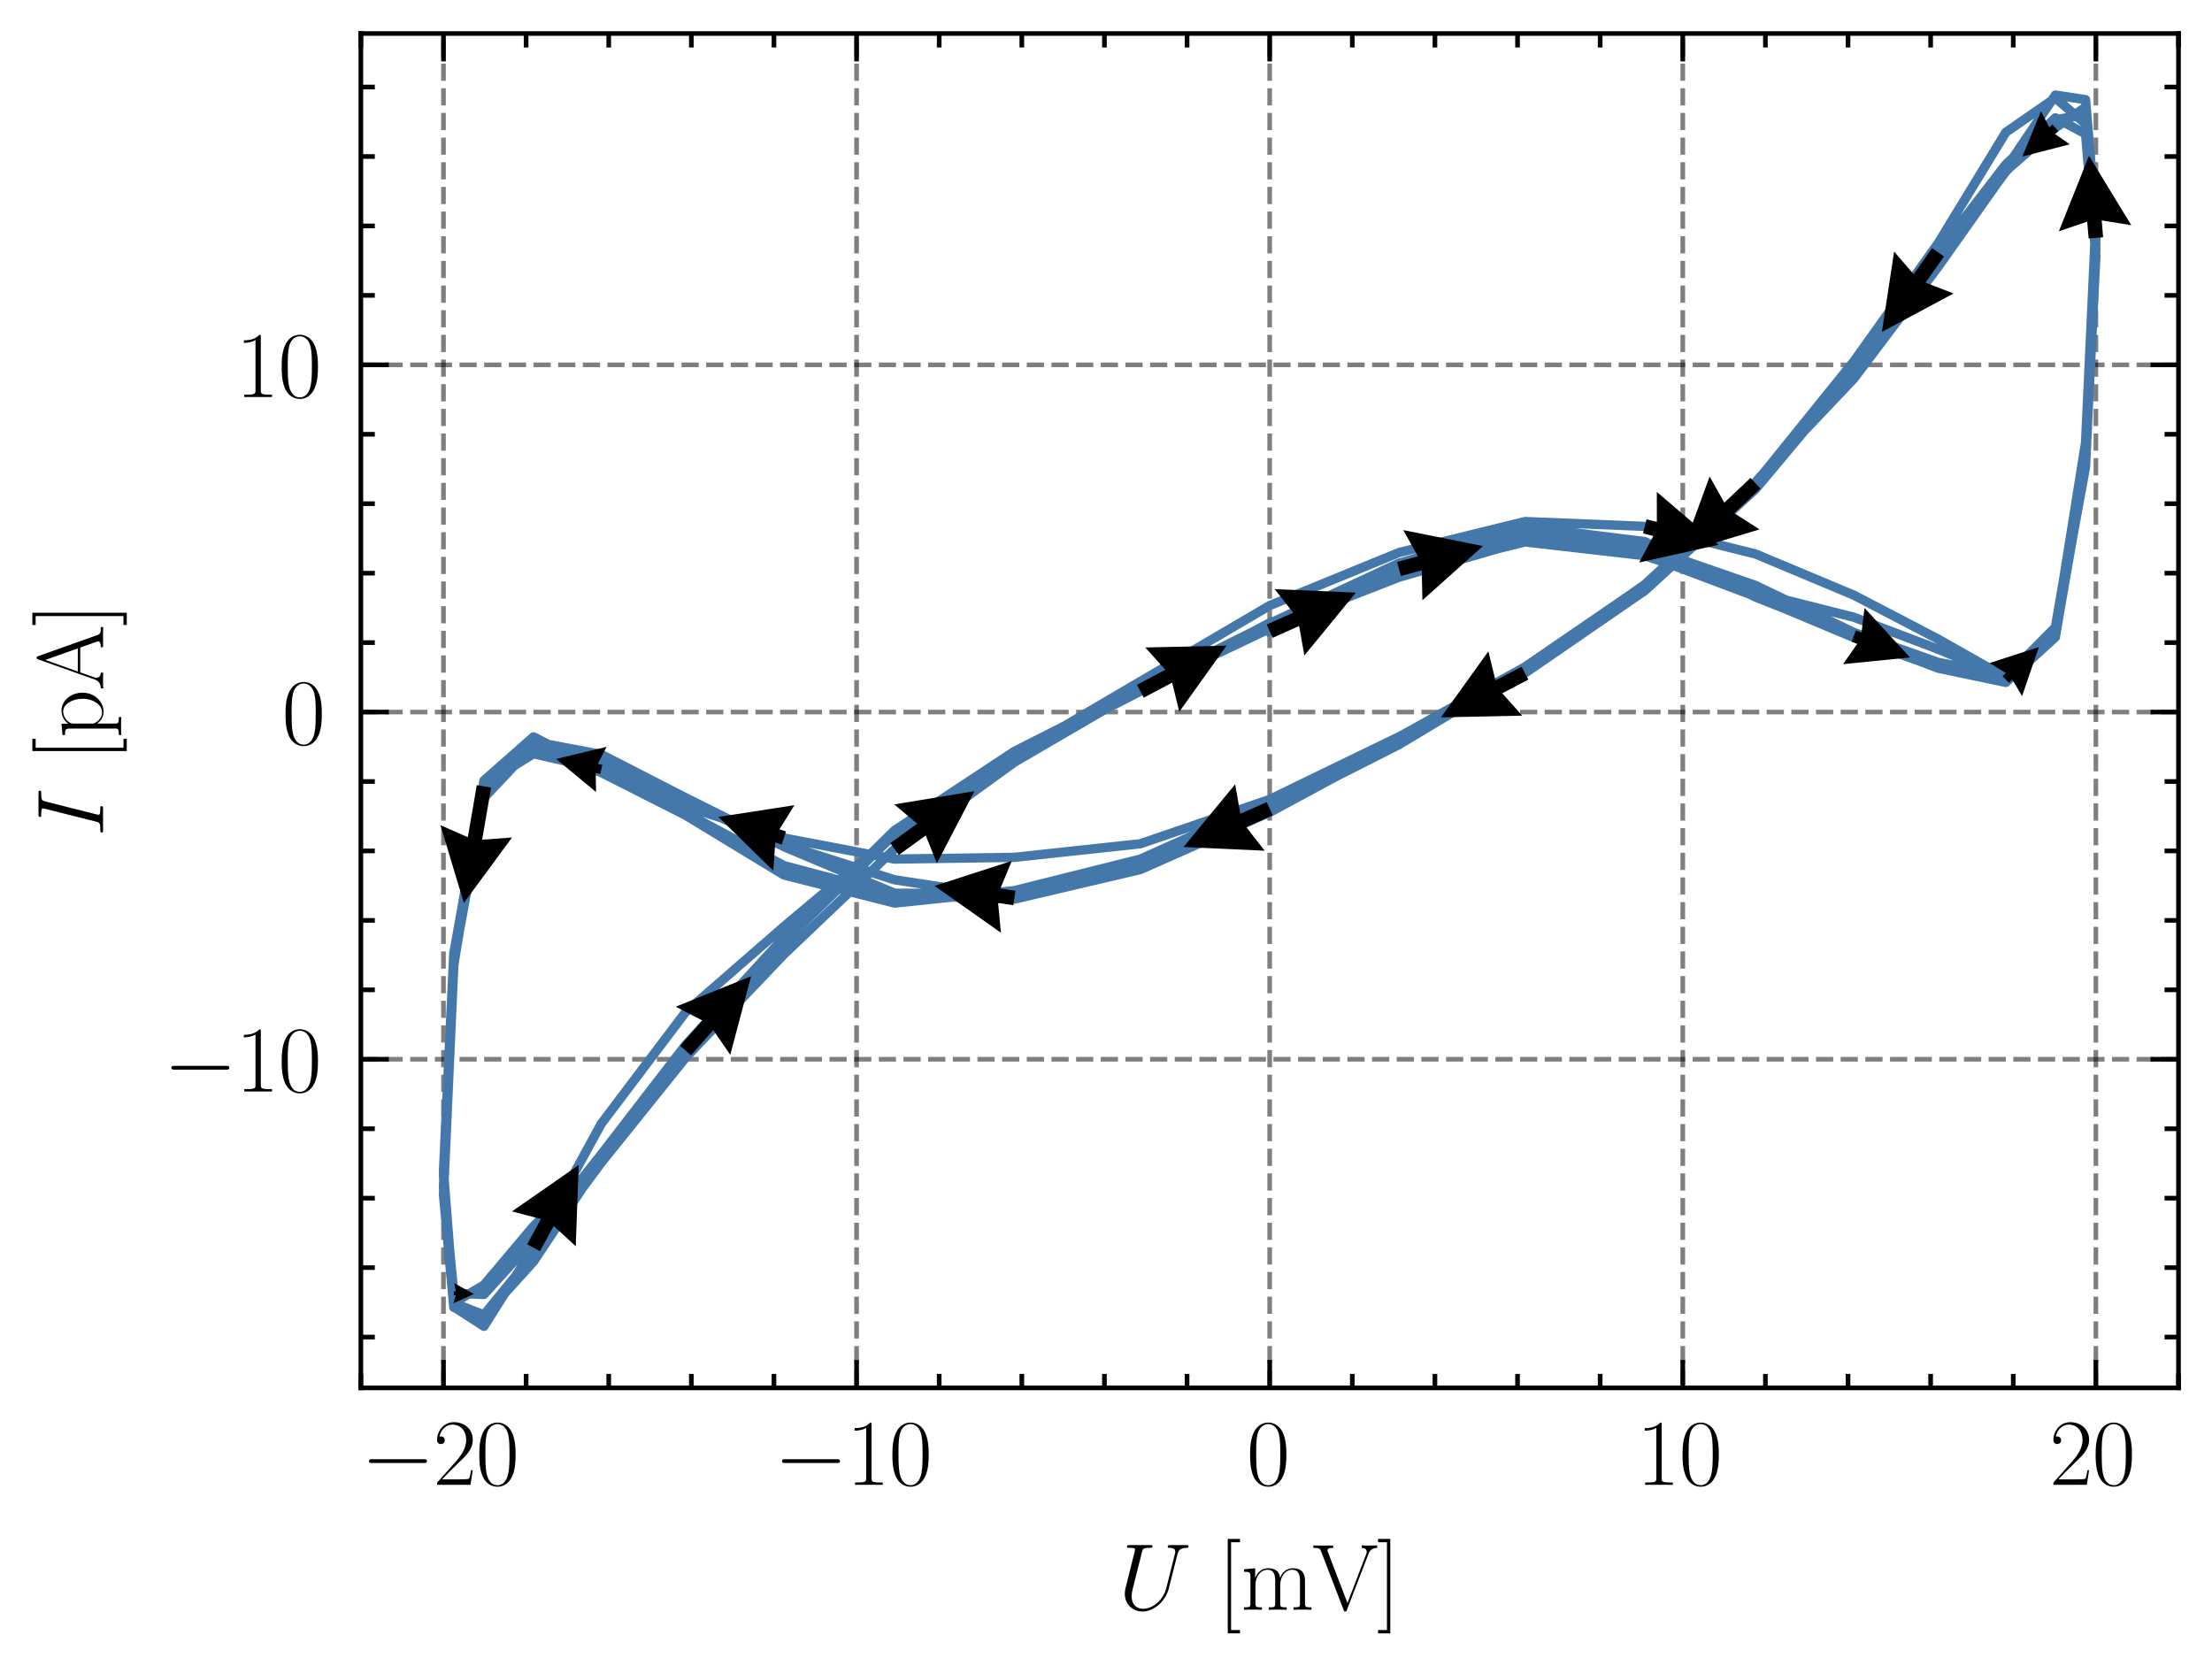 <?xml version="1.0" encoding="utf-8" standalone="no"?>
<!DOCTYPE svg PUBLIC "-//W3C//DTD SVG 1.1//EN"
  "http://www.w3.org/Graphics/SVG/1.1/DTD/svg11.dtd">
<svg xmlns:xlink="http://www.w3.org/1999/xlink" width="237.674pt" height="179.048pt" viewBox="0 0 237.674 179.048" xmlns="http://www.w3.org/2000/svg" version="1.1">
 <defs>
  <style type="text/css">*{stroke-linejoin: round; stroke-linecap: butt}</style>
 </defs>
 <g id="figure_1">
  <g id="patch_1">
   <path d="M -0 179.048 
L 237.674 179.048 
L 237.674 0 
L -0 0 
L -0 179.048 
z
" style="fill: none"/>
  </g>
  <g id="axes_1">
   <g id="patch_2">
    <path d="M 38.774 149.13 
L 234.074 149.13 
L 234.074 3.6 
L 38.774 3.6 
L 38.774 149.13 
z
" style="fill: none"/>
   </g>
   <g id="matplotlib.axis_1">
    <g id="xtick_1">
     <g id="line2d_1">
      <path d="M 47.651 149.13 
L 47.651 3.6 
" clip-path="url(#p0c35ef61e4)" style="fill: none; stroke-dasharray: 1.85,0.8; stroke-dashoffset: 0; stroke: #000000; stroke-opacity: 0.5; stroke-width: 0.5"/>
     </g>
     <g id="line2d_2">
      <defs>
       <path id="mf7f8db706e" d="M 0 0 
L 0 -3 
" style="stroke: #000000; stroke-width: 0.5"/>
      </defs>
      <g>
       <use xlink:href="#mf7f8db706e" x="47.651" y="149.13" style="stroke: #000000; stroke-width: 0.5"/>
      </g>
     </g>
     <g id="line2d_3">
      <defs>
       <path id="m2c9a1d9932" d="M 0 0 
L 0 3 
" style="stroke: #000000; stroke-width: 0.5"/>
      </defs>
      <g>
       <use xlink:href="#m2c9a1d9932" x="47.651" y="3.6" style="stroke: #000000; stroke-width: 0.5"/>
      </g>
     </g>
     <g id="text_1">
      <!-- $\mathdefault{−20}$ -->
      <g transform="translate(38.796 159.548) scale(0.1 -0.1)">
       <defs>
        <path id="CMSY10-0" d="M 4218 1472 
C 4326 1472 4442 1472 4442 1600 
C 4442 1728 4326 1728 4218 1728 
L 755 1728 
C 646 1728 531 1728 531 1600 
C 531 1472 646 1472 755 1472 
L 4218 1472 
z
" transform="scale(0.016)"/>
        <path id="CMR17-32" d="M 2669 989 
L 2554 989 
C 2490 536 2438 459 2413 420 
C 2381 369 1920 369 1830 369 
L 602 369 
C 832 619 1280 1072 1824 1597 
C 2214 1967 2669 2402 2669 3035 
C 2669 3790 2067 4224 1395 4224 
C 691 4224 262 3604 262 3030 
C 262 2780 448 2748 525 2748 
C 589 2748 781 2787 781 3010 
C 781 3207 614 3264 525 3264 
C 486 3264 448 3258 422 3245 
C 544 3790 915 4058 1306 4058 
C 1862 4058 2227 3617 2227 3035 
C 2227 2479 1901 2000 1536 1584 
L 262 146 
L 262 0 
L 2515 0 
L 2669 989 
z
" transform="scale(0.016)"/>
        <path id="CMR17-30" d="M 2688 2025 
C 2688 2416 2682 3080 2413 3591 
C 2176 4039 1798 4198 1466 4198 
C 1158 4198 768 4058 525 3597 
C 269 3118 243 2524 243 2025 
C 243 1661 250 1106 448 619 
C 723 -39 1216 -128 1466 -128 
C 1760 -128 2208 -7 2470 600 
C 2662 1042 2688 1559 2688 2025 
z
M 1466 -26 
C 1056 -26 813 325 723 812 
C 653 1188 653 1738 653 2096 
C 653 2588 653 2997 736 3387 
C 858 3929 1216 4096 1466 4096 
C 1728 4096 2067 3923 2189 3400 
C 2272 3036 2278 2607 2278 2096 
C 2278 1680 2278 1169 2202 792 
C 2067 95 1690 -26 1466 -26 
z
" transform="scale(0.016)"/>
       </defs>
       <use xlink:href="#CMSY10-0" transform="scale(0.996)"/>
       <use xlink:href="#CMR17-32" transform="translate(77.487 0) scale(0.996)"/>
       <use xlink:href="#CMR17-30" transform="translate(123.178 0) scale(0.996)"/>
      </g>
     </g>
    </g>
    <g id="xtick_2">
     <g id="line2d_4">
      <path d="M 92.038 149.13 
L 92.038 3.6 
" clip-path="url(#p0c35ef61e4)" style="fill: none; stroke-dasharray: 1.85,0.8; stroke-dashoffset: 0; stroke: #000000; stroke-opacity: 0.5; stroke-width: 0.5"/>
     </g>
     <g id="line2d_5">
      <g>
       <use xlink:href="#mf7f8db706e" x="92.038" y="149.13" style="stroke: #000000; stroke-width: 0.5"/>
      </g>
     </g>
     <g id="line2d_6">
      <g>
       <use xlink:href="#m2c9a1d9932" x="92.038" y="3.6" style="stroke: #000000; stroke-width: 0.5"/>
      </g>
     </g>
     <g id="text_2">
      <!-- $\mathdefault{−10}$ -->
      <g transform="translate(83.182 159.548) scale(0.1 -0.1)">
       <defs>
        <path id="CMR17-31" d="M 1702 4058 
C 1702 4192 1696 4192 1606 4192 
C 1357 3916 979 3827 621 3827 
C 602 3827 570 3827 563 3808 
C 557 3795 557 3782 557 3648 
C 755 3648 1088 3686 1344 3839 
L 1344 461 
C 1344 236 1331 160 781 160 
L 589 160 
L 589 0 
C 896 0 1216 0 1523 0 
C 1830 0 2150 0 2458 0 
L 2458 160 
L 2266 160 
C 1715 160 1702 230 1702 458 
L 1702 4058 
z
" transform="scale(0.016)"/>
       </defs>
       <use xlink:href="#CMSY10-0" transform="scale(0.996)"/>
       <use xlink:href="#CMR17-31" transform="translate(77.487 0) scale(0.996)"/>
       <use xlink:href="#CMR17-30" transform="translate(123.178 0) scale(0.996)"/>
      </g>
     </g>
    </g>
    <g id="xtick_3">
     <g id="line2d_7">
      <path d="M 136.424 149.13 
L 136.424 3.6 
" clip-path="url(#p0c35ef61e4)" style="fill: none; stroke-dasharray: 1.85,0.8; stroke-dashoffset: 0; stroke: #000000; stroke-opacity: 0.5; stroke-width: 0.5"/>
     </g>
     <g id="line2d_8">
      <g>
       <use xlink:href="#mf7f8db706e" x="136.424" y="149.13" style="stroke: #000000; stroke-width: 0.5"/>
      </g>
     </g>
     <g id="line2d_9">
      <g>
       <use xlink:href="#m2c9a1d9932" x="136.424" y="3.6" style="stroke: #000000; stroke-width: 0.5"/>
      </g>
     </g>
     <g id="text_3">
      <!-- $\mathdefault{0}$ -->
      <g transform="translate(133.933 159.548) scale(0.1 -0.1)">
       <use xlink:href="#CMR17-30" transform="scale(0.996)"/>
      </g>
     </g>
    </g>
    <g id="xtick_4">
     <g id="line2d_10">
      <path d="M 180.81 149.13 
L 180.81 3.6 
" clip-path="url(#p0c35ef61e4)" style="fill: none; stroke-dasharray: 1.85,0.8; stroke-dashoffset: 0; stroke: #000000; stroke-opacity: 0.5; stroke-width: 0.5"/>
     </g>
     <g id="line2d_11">
      <g>
       <use xlink:href="#mf7f8db706e" x="180.81" y="149.13" style="stroke: #000000; stroke-width: 0.5"/>
      </g>
     </g>
     <g id="line2d_12">
      <g>
       <use xlink:href="#m2c9a1d9932" x="180.81" y="3.6" style="stroke: #000000; stroke-width: 0.5"/>
      </g>
     </g>
     <g id="text_4">
      <!-- $\mathdefault{10}$ -->
      <g transform="translate(175.829 159.548) scale(0.1 -0.1)">
       <use xlink:href="#CMR17-31" transform="scale(0.996)"/>
       <use xlink:href="#CMR17-30" transform="translate(45.69 0) scale(0.996)"/>
      </g>
     </g>
    </g>
    <g id="xtick_5">
     <g id="line2d_13">
      <path d="M 225.197 149.13 
L 225.197 3.6 
" clip-path="url(#p0c35ef61e4)" style="fill: none; stroke-dasharray: 1.85,0.8; stroke-dashoffset: 0; stroke: #000000; stroke-opacity: 0.5; stroke-width: 0.5"/>
     </g>
     <g id="line2d_14">
      <g>
       <use xlink:href="#mf7f8db706e" x="225.197" y="149.13" style="stroke: #000000; stroke-width: 0.5"/>
      </g>
     </g>
     <g id="line2d_15">
      <g>
       <use xlink:href="#m2c9a1d9932" x="225.197" y="3.6" style="stroke: #000000; stroke-width: 0.5"/>
      </g>
     </g>
     <g id="text_5">
      <!-- $\mathdefault{20}$ -->
      <g transform="translate(220.215 159.548) scale(0.1 -0.1)">
       <use xlink:href="#CMR17-32" transform="scale(0.996)"/>
       <use xlink:href="#CMR17-30" transform="translate(45.69 0) scale(0.996)"/>
      </g>
     </g>
    </g>
    <g id="xtick_6">
     <g id="line2d_16">
      <defs>
       <path id="ma938ecb2fc" d="M 0 0 
L 0 -1.5 
" style="stroke: #000000; stroke-width: 0.5"/>
      </defs>
      <g>
       <use xlink:href="#ma938ecb2fc" x="38.774" y="149.13" style="stroke: #000000; stroke-width: 0.5"/>
      </g>
     </g>
     <g id="line2d_17">
      <defs>
       <path id="m0f29f7ab02" d="M 0 0 
L 0 1.5 
" style="stroke: #000000; stroke-width: 0.5"/>
      </defs>
      <g>
       <use xlink:href="#m0f29f7ab02" x="38.774" y="3.6" style="stroke: #000000; stroke-width: 0.5"/>
      </g>
     </g>
    </g>
    <g id="xtick_7">
     <g id="line2d_18">
      <g>
       <use xlink:href="#ma938ecb2fc" x="56.529" y="149.13" style="stroke: #000000; stroke-width: 0.5"/>
      </g>
     </g>
     <g id="line2d_19">
      <g>
       <use xlink:href="#m0f29f7ab02" x="56.529" y="3.6" style="stroke: #000000; stroke-width: 0.5"/>
      </g>
     </g>
    </g>
    <g id="xtick_8">
     <g id="line2d_20">
      <g>
       <use xlink:href="#ma938ecb2fc" x="65.406" y="149.13" style="stroke: #000000; stroke-width: 0.5"/>
      </g>
     </g>
     <g id="line2d_21">
      <g>
       <use xlink:href="#m0f29f7ab02" x="65.406" y="3.6" style="stroke: #000000; stroke-width: 0.5"/>
      </g>
     </g>
    </g>
    <g id="xtick_9">
     <g id="line2d_22">
      <g>
       <use xlink:href="#ma938ecb2fc" x="74.283" y="149.13" style="stroke: #000000; stroke-width: 0.5"/>
      </g>
     </g>
     <g id="line2d_23">
      <g>
       <use xlink:href="#m0f29f7ab02" x="74.283" y="3.6" style="stroke: #000000; stroke-width: 0.5"/>
      </g>
     </g>
    </g>
    <g id="xtick_10">
     <g id="line2d_24">
      <g>
       <use xlink:href="#ma938ecb2fc" x="83.16" y="149.13" style="stroke: #000000; stroke-width: 0.5"/>
      </g>
     </g>
     <g id="line2d_25">
      <g>
       <use xlink:href="#m0f29f7ab02" x="83.16" y="3.6" style="stroke: #000000; stroke-width: 0.5"/>
      </g>
     </g>
    </g>
    <g id="xtick_11">
     <g id="line2d_26">
      <g>
       <use xlink:href="#ma938ecb2fc" x="100.915" y="149.13" style="stroke: #000000; stroke-width: 0.5"/>
      </g>
     </g>
     <g id="line2d_27">
      <g>
       <use xlink:href="#m0f29f7ab02" x="100.915" y="3.6" style="stroke: #000000; stroke-width: 0.5"/>
      </g>
     </g>
    </g>
    <g id="xtick_12">
     <g id="line2d_28">
      <g>
       <use xlink:href="#ma938ecb2fc" x="109.792" y="149.13" style="stroke: #000000; stroke-width: 0.5"/>
      </g>
     </g>
     <g id="line2d_29">
      <g>
       <use xlink:href="#m0f29f7ab02" x="109.792" y="3.6" style="stroke: #000000; stroke-width: 0.5"/>
      </g>
     </g>
    </g>
    <g id="xtick_13">
     <g id="line2d_30">
      <g>
       <use xlink:href="#ma938ecb2fc" x="118.67" y="149.13" style="stroke: #000000; stroke-width: 0.5"/>
      </g>
     </g>
     <g id="line2d_31">
      <g>
       <use xlink:href="#m0f29f7ab02" x="118.67" y="3.6" style="stroke: #000000; stroke-width: 0.5"/>
      </g>
     </g>
    </g>
    <g id="xtick_14">
     <g id="line2d_32">
      <g>
       <use xlink:href="#ma938ecb2fc" x="127.547" y="149.13" style="stroke: #000000; stroke-width: 0.5"/>
      </g>
     </g>
     <g id="line2d_33">
      <g>
       <use xlink:href="#m0f29f7ab02" x="127.547" y="3.6" style="stroke: #000000; stroke-width: 0.5"/>
      </g>
     </g>
    </g>
    <g id="xtick_15">
     <g id="line2d_34">
      <g>
       <use xlink:href="#ma938ecb2fc" x="145.301" y="149.13" style="stroke: #000000; stroke-width: 0.5"/>
      </g>
     </g>
     <g id="line2d_35">
      <g>
       <use xlink:href="#m0f29f7ab02" x="145.301" y="3.6" style="stroke: #000000; stroke-width: 0.5"/>
      </g>
     </g>
    </g>
    <g id="xtick_16">
     <g id="line2d_36">
      <g>
       <use xlink:href="#ma938ecb2fc" x="154.179" y="149.13" style="stroke: #000000; stroke-width: 0.5"/>
      </g>
     </g>
     <g id="line2d_37">
      <g>
       <use xlink:href="#m0f29f7ab02" x="154.179" y="3.6" style="stroke: #000000; stroke-width: 0.5"/>
      </g>
     </g>
    </g>
    <g id="xtick_17">
     <g id="line2d_38">
      <g>
       <use xlink:href="#ma938ecb2fc" x="163.056" y="149.13" style="stroke: #000000; stroke-width: 0.5"/>
      </g>
     </g>
     <g id="line2d_39">
      <g>
       <use xlink:href="#m0f29f7ab02" x="163.056" y="3.6" style="stroke: #000000; stroke-width: 0.5"/>
      </g>
     </g>
    </g>
    <g id="xtick_18">
     <g id="line2d_40">
      <g>
       <use xlink:href="#ma938ecb2fc" x="171.933" y="149.13" style="stroke: #000000; stroke-width: 0.5"/>
      </g>
     </g>
     <g id="line2d_41">
      <g>
       <use xlink:href="#m0f29f7ab02" x="171.933" y="3.6" style="stroke: #000000; stroke-width: 0.5"/>
      </g>
     </g>
    </g>
    <g id="xtick_19">
     <g id="line2d_42">
      <g>
       <use xlink:href="#ma938ecb2fc" x="189.688" y="149.13" style="stroke: #000000; stroke-width: 0.5"/>
      </g>
     </g>
     <g id="line2d_43">
      <g>
       <use xlink:href="#m0f29f7ab02" x="189.688" y="3.6" style="stroke: #000000; stroke-width: 0.5"/>
      </g>
     </g>
    </g>
    <g id="xtick_20">
     <g id="line2d_44">
      <g>
       <use xlink:href="#ma938ecb2fc" x="198.565" y="149.13" style="stroke: #000000; stroke-width: 0.5"/>
      </g>
     </g>
     <g id="line2d_45">
      <g>
       <use xlink:href="#m0f29f7ab02" x="198.565" y="3.6" style="stroke: #000000; stroke-width: 0.5"/>
      </g>
     </g>
    </g>
    <g id="xtick_21">
     <g id="line2d_46">
      <g>
       <use xlink:href="#ma938ecb2fc" x="207.442" y="149.13" style="stroke: #000000; stroke-width: 0.5"/>
      </g>
     </g>
     <g id="line2d_47">
      <g>
       <use xlink:href="#m0f29f7ab02" x="207.442" y="3.6" style="stroke: #000000; stroke-width: 0.5"/>
      </g>
     </g>
    </g>
    <g id="xtick_22">
     <g id="line2d_48">
      <g>
       <use xlink:href="#ma938ecb2fc" x="216.32" y="149.13" style="stroke: #000000; stroke-width: 0.5"/>
      </g>
     </g>
     <g id="line2d_49">
      <g>
       <use xlink:href="#m0f29f7ab02" x="216.32" y="3.6" style="stroke: #000000; stroke-width: 0.5"/>
      </g>
     </g>
    </g>
    <g id="xtick_23">
     <g id="line2d_50">
      <g>
       <use xlink:href="#ma938ecb2fc" x="234.074" y="149.13" style="stroke: #000000; stroke-width: 0.5"/>
      </g>
     </g>
     <g id="line2d_51">
      <g>
       <use xlink:href="#m0f29f7ab02" x="234.074" y="3.6" style="stroke: #000000; stroke-width: 0.5"/>
      </g>
     </g>
    </g>
    <g id="text_6">
     <!-- $U$ [mV] -->
     <g transform="translate(120.165 172.958) scale(0.1 -0.1)">
      <defs>
       <path id="CMMI12-55" d="M 3238 1474 
C 3014 581 2272 57 1670 57 
C 1210 57 896 363 896 891 
C 896 916 896 1107 966 1387 
L 1594 3887 
C 1651 4103 1664 4167 2118 4167 
C 2234 4167 2298 4167 2298 4282 
C 2298 4352 2240 4352 2202 4352 
C 2086 4352 1952 4352 1830 4352 
L 1075 4352 
C 954 4352 819 4352 698 4352 
C 653 4352 576 4352 576 4231 
C 576 4167 621 4167 742 4167 
C 1126 4167 1126 4116 1126 4046 
C 1126 4008 1082 3824 1050 3715 
L 493 1488 
C 474 1418 435 1246 435 1075 
C 435 374 941 -128 1638 -128 
C 2285 -128 3002 384 3328 1197 
C 3373 1305 3430 1530 3469 1702 
C 3533 1933 3667 2496 3712 2662 
L 3955 3623 
C 4038 3956 4090 4167 4653 4167 
C 4704 4173 4730 4224 4730 4282 
C 4730 4352 4672 4352 4646 4352 
C 4557 4352 4442 4352 4352 4352 
L 4051 4352 
C 3654 4352 3450 4352 3443 4352 
C 3405 4352 3328 4352 3328 4231 
C 3328 4167 3379 4167 3424 4167 
C 3808 4167 3834 4020 3834 3905 
C 3834 3848 3834 3828 3808 3739 
L 3238 1474 
z
" transform="scale(0.016)"/>
       <path id="CMR17-5b" d="M 1504 -1600 
L 1504 -1377 
L 902 -1377 
L 902 4544 
L 1504 4544 
L 1504 4767 
L 678 4767 
L 678 -1600 
L 1504 -1600 
z
" transform="scale(0.016)"/>
       <path id="CMR17-6d" d="M 4326 1933 
C 4326 2252 4269 2790 3507 2790 
C 3072 2790 2771 2496 2656 2151 
L 2650 2151 
C 2573 2676 2195 2790 1837 2790 
C 1331 2790 1069 2400 973 2144 
L 966 2144 
L 966 2790 
L 211 2720 
L 211 2554 
C 589 2554 646 2515 646 2208 
L 646 428 
C 646 184 621 153 211 153 
L 211 -13 
C 365 0 646 0 813 0 
C 979 0 1267 0 1421 -13 
L 1421 153 
C 1011 153 986 178 986 428 
L 986 1658 
C 986 2247 1344 2688 1792 2688 
C 2266 2688 2317 2266 2317 1958 
L 2317 428 
C 2317 184 2291 153 1882 153 
L 1882 -13 
C 2035 0 2317 0 2483 0 
C 2650 0 2938 0 3091 -13 
L 3091 153 
C 2682 153 2656 178 2656 428 
L 2656 1658 
C 2656 2247 3014 2688 3462 2688 
C 3936 2688 3987 2266 3987 1958 
L 3987 428 
C 3987 184 3962 153 3552 153 
L 3552 -13 
C 3706 0 3987 0 4154 0 
C 4320 0 4608 0 4762 -13 
L 4762 153 
C 4352 153 4326 178 4326 428 
L 4326 1933 
z
" transform="scale(0.016)"/>
       <path id="CMR17-56" d="M 3776 3745 
C 3834 3886 3936 4160 4365 4160 
L 4365 4332 
C 4218 4319 4051 4319 3891 4319 
C 3738 4319 3475 4319 3328 4332 
L 3328 4160 
C 3648 4160 3661 3936 3661 3898 
C 3661 3827 3642 3783 3622 3732 
L 2362 446 
L 1043 3886 
C 1024 3931 1011 3963 1011 3994 
C 1011 4160 1267 4160 1402 4160 
L 1402 4319 
C 1197 4319 896 4319 685 4319 
C 518 4319 218 4319 64 4332 
L 64 4160 
C 435 4160 506 4135 582 3931 
L 2106 -26 
C 2138 -115 2144 -128 2214 -128 
C 2285 -128 2291 -115 2323 -26 
L 3776 3745 
z
" transform="scale(0.016)"/>
       <path id="CMR17-5d" d="M 915 4767 
L 90 4767 
L 90 4544 
L 691 4544 
L 691 -1377 
L 90 -1377 
L 90 -1600 
L 915 -1600 
L 915 4767 
z
" transform="scale(0.016)"/>
      </defs>
      <use xlink:href="#CMMI12-55" transform="scale(0.996)"/>
      <use xlink:href="#CMR17-5b" transform="translate(106.735 0) scale(0.996)"/>
      <use xlink:href="#CMR17-6d" transform="translate(131.606 0) scale(0.996)"/>
      <use xlink:href="#CMR17-56" transform="translate(208.525 0) scale(0.996)"/>
      <use xlink:href="#CMR17-5d" transform="translate(277.598 0) scale(0.996)"/>
     </g>
    </g>
   </g>
   <g id="matplotlib.axis_2">
    <g id="ytick_1">
     <g id="line2d_52">
      <path d="M 38.774 113.822 
L 234.074 113.822 
" clip-path="url(#p0c35ef61e4)" style="fill: none; stroke-dasharray: 1.85,0.8; stroke-dashoffset: 0; stroke: #000000; stroke-opacity: 0.5; stroke-width: 0.5"/>
     </g>
     <g id="line2d_53">
      <defs>
       <path id="m3e22e0edd9" d="M 0 0 
L 3 0 
" style="stroke: #000000; stroke-width: 0.5"/>
      </defs>
      <g>
       <use xlink:href="#m3e22e0edd9" x="38.774" y="113.822" style="stroke: #000000; stroke-width: 0.5"/>
      </g>
     </g>
     <g id="line2d_54">
      <defs>
       <path id="m0496277157" d="M 0 0 
L -3 0 
" style="stroke: #000000; stroke-width: 0.5"/>
      </defs>
      <g>
       <use xlink:href="#m0496277157" x="234.074" y="113.822" style="stroke: #000000; stroke-width: 0.5"/>
      </g>
     </g>
     <g id="text_7">
      <!-- $\mathdefault{−10}$ -->
      <g transform="translate(17.563 117.282) scale(0.1 -0.1)">
       <use xlink:href="#CMSY10-0" transform="scale(0.996)"/>
       <use xlink:href="#CMR17-31" transform="translate(77.487 0) scale(0.996)"/>
       <use xlink:href="#CMR17-30" transform="translate(123.178 0) scale(0.996)"/>
      </g>
     </g>
    </g>
    <g id="ytick_2">
     <g id="line2d_55">
      <path d="M 38.774 76.512 
L 234.074 76.512 
" clip-path="url(#p0c35ef61e4)" style="fill: none; stroke-dasharray: 1.85,0.8; stroke-dashoffset: 0; stroke: #000000; stroke-opacity: 0.5; stroke-width: 0.5"/>
     </g>
     <g id="line2d_56">
      <g>
       <use xlink:href="#m3e22e0edd9" x="38.774" y="76.512" style="stroke: #000000; stroke-width: 0.5"/>
      </g>
     </g>
     <g id="line2d_57">
      <g>
       <use xlink:href="#m0496277157" x="234.074" y="76.512" style="stroke: #000000; stroke-width: 0.5"/>
      </g>
     </g>
     <g id="text_8">
      <!-- $\mathdefault{0}$ -->
      <g transform="translate(30.293 79.971) scale(0.1 -0.1)">
       <use xlink:href="#CMR17-30" transform="scale(0.996)"/>
      </g>
     </g>
    </g>
    <g id="ytick_3">
     <g id="line2d_58">
      <path d="M 38.774 39.201 
L 234.074 39.201 
" clip-path="url(#p0c35ef61e4)" style="fill: none; stroke-dasharray: 1.85,0.8; stroke-dashoffset: 0; stroke: #000000; stroke-opacity: 0.5; stroke-width: 0.5"/>
     </g>
     <g id="line2d_59">
      <g>
       <use xlink:href="#m3e22e0edd9" x="38.774" y="39.201" style="stroke: #000000; stroke-width: 0.5"/>
      </g>
     </g>
     <g id="line2d_60">
      <g>
       <use xlink:href="#m0496277157" x="234.074" y="39.201" style="stroke: #000000; stroke-width: 0.5"/>
      </g>
     </g>
     <g id="text_9">
      <!-- $\mathdefault{10}$ -->
      <g transform="translate(25.311 42.66) scale(0.1 -0.1)">
       <use xlink:href="#CMR17-31" transform="scale(0.996)"/>
       <use xlink:href="#CMR17-30" transform="translate(45.69 0) scale(0.996)"/>
      </g>
     </g>
    </g>
    <g id="ytick_4">
     <g id="line2d_61">
      <defs>
       <path id="m0d767c1f9e" d="M 0 0 
L 1.5 0 
" style="stroke: #000000; stroke-width: 0.5"/>
      </defs>
      <g>
       <use xlink:href="#m0d767c1f9e" x="38.774" y="143.671" style="stroke: #000000; stroke-width: 0.5"/>
      </g>
     </g>
     <g id="line2d_62">
      <defs>
       <path id="m2b8451a3b5" d="M 0 0 
L -1.5 0 
" style="stroke: #000000; stroke-width: 0.5"/>
      </defs>
      <g>
       <use xlink:href="#m2b8451a3b5" x="234.074" y="143.671" style="stroke: #000000; stroke-width: 0.5"/>
      </g>
     </g>
    </g>
    <g id="ytick_5">
     <g id="line2d_63">
      <g>
       <use xlink:href="#m0d767c1f9e" x="38.774" y="136.209" style="stroke: #000000; stroke-width: 0.5"/>
      </g>
     </g>
     <g id="line2d_64">
      <g>
       <use xlink:href="#m2b8451a3b5" x="234.074" y="136.209" style="stroke: #000000; stroke-width: 0.5"/>
      </g>
     </g>
    </g>
    <g id="ytick_6">
     <g id="line2d_65">
      <g>
       <use xlink:href="#m0d767c1f9e" x="38.774" y="128.747" style="stroke: #000000; stroke-width: 0.5"/>
      </g>
     </g>
     <g id="line2d_66">
      <g>
       <use xlink:href="#m2b8451a3b5" x="234.074" y="128.747" style="stroke: #000000; stroke-width: 0.5"/>
      </g>
     </g>
    </g>
    <g id="ytick_7">
     <g id="line2d_67">
      <g>
       <use xlink:href="#m0d767c1f9e" x="38.774" y="121.285" style="stroke: #000000; stroke-width: 0.5"/>
      </g>
     </g>
     <g id="line2d_68">
      <g>
       <use xlink:href="#m2b8451a3b5" x="234.074" y="121.285" style="stroke: #000000; stroke-width: 0.5"/>
      </g>
     </g>
    </g>
    <g id="ytick_8">
     <g id="line2d_69">
      <g>
       <use xlink:href="#m0d767c1f9e" x="38.774" y="106.36" style="stroke: #000000; stroke-width: 0.5"/>
      </g>
     </g>
     <g id="line2d_70">
      <g>
       <use xlink:href="#m2b8451a3b5" x="234.074" y="106.36" style="stroke: #000000; stroke-width: 0.5"/>
      </g>
     </g>
    </g>
    <g id="ytick_9">
     <g id="line2d_71">
      <g>
       <use xlink:href="#m0d767c1f9e" x="38.774" y="98.898" style="stroke: #000000; stroke-width: 0.5"/>
      </g>
     </g>
     <g id="line2d_72">
      <g>
       <use xlink:href="#m2b8451a3b5" x="234.074" y="98.898" style="stroke: #000000; stroke-width: 0.5"/>
      </g>
     </g>
    </g>
    <g id="ytick_10">
     <g id="line2d_73">
      <g>
       <use xlink:href="#m0d767c1f9e" x="38.774" y="91.436" style="stroke: #000000; stroke-width: 0.5"/>
      </g>
     </g>
     <g id="line2d_74">
      <g>
       <use xlink:href="#m2b8451a3b5" x="234.074" y="91.436" style="stroke: #000000; stroke-width: 0.5"/>
      </g>
     </g>
    </g>
    <g id="ytick_11">
     <g id="line2d_75">
      <g>
       <use xlink:href="#m0d767c1f9e" x="38.774" y="83.974" style="stroke: #000000; stroke-width: 0.5"/>
      </g>
     </g>
     <g id="line2d_76">
      <g>
       <use xlink:href="#m2b8451a3b5" x="234.074" y="83.974" style="stroke: #000000; stroke-width: 0.5"/>
      </g>
     </g>
    </g>
    <g id="ytick_12">
     <g id="line2d_77">
      <g>
       <use xlink:href="#m0d767c1f9e" x="38.774" y="69.05" style="stroke: #000000; stroke-width: 0.5"/>
      </g>
     </g>
     <g id="line2d_78">
      <g>
       <use xlink:href="#m2b8451a3b5" x="234.074" y="69.05" style="stroke: #000000; stroke-width: 0.5"/>
      </g>
     </g>
    </g>
    <g id="ytick_13">
     <g id="line2d_79">
      <g>
       <use xlink:href="#m0d767c1f9e" x="38.774" y="61.588" style="stroke: #000000; stroke-width: 0.5"/>
      </g>
     </g>
     <g id="line2d_80">
      <g>
       <use xlink:href="#m2b8451a3b5" x="234.074" y="61.588" style="stroke: #000000; stroke-width: 0.5"/>
      </g>
     </g>
    </g>
    <g id="ytick_14">
     <g id="line2d_81">
      <g>
       <use xlink:href="#m0d767c1f9e" x="38.774" y="54.125" style="stroke: #000000; stroke-width: 0.5"/>
      </g>
     </g>
     <g id="line2d_82">
      <g>
       <use xlink:href="#m2b8451a3b5" x="234.074" y="54.125" style="stroke: #000000; stroke-width: 0.5"/>
      </g>
     </g>
    </g>
    <g id="ytick_15">
     <g id="line2d_83">
      <g>
       <use xlink:href="#m0d767c1f9e" x="38.774" y="46.663" style="stroke: #000000; stroke-width: 0.5"/>
      </g>
     </g>
     <g id="line2d_84">
      <g>
       <use xlink:href="#m2b8451a3b5" x="234.074" y="46.663" style="stroke: #000000; stroke-width: 0.5"/>
      </g>
     </g>
    </g>
    <g id="ytick_16">
     <g id="line2d_85">
      <g>
       <use xlink:href="#m0d767c1f9e" x="38.774" y="31.739" style="stroke: #000000; stroke-width: 0.5"/>
      </g>
     </g>
     <g id="line2d_86">
      <g>
       <use xlink:href="#m2b8451a3b5" x="234.074" y="31.739" style="stroke: #000000; stroke-width: 0.5"/>
      </g>
     </g>
    </g>
    <g id="ytick_17">
     <g id="line2d_87">
      <g>
       <use xlink:href="#m0d767c1f9e" x="38.774" y="24.277" style="stroke: #000000; stroke-width: 0.5"/>
      </g>
     </g>
     <g id="line2d_88">
      <g>
       <use xlink:href="#m2b8451a3b5" x="234.074" y="24.277" style="stroke: #000000; stroke-width: 0.5"/>
      </g>
     </g>
    </g>
    <g id="ytick_18">
     <g id="line2d_89">
      <g>
       <use xlink:href="#m0d767c1f9e" x="38.774" y="16.815" style="stroke: #000000; stroke-width: 0.5"/>
      </g>
     </g>
     <g id="line2d_90">
      <g>
       <use xlink:href="#m2b8451a3b5" x="234.074" y="16.815" style="stroke: #000000; stroke-width: 0.5"/>
      </g>
     </g>
    </g>
    <g id="ytick_19">
     <g id="line2d_91">
      <g>
       <use xlink:href="#m0d767c1f9e" x="38.774" y="9.353" style="stroke: #000000; stroke-width: 0.5"/>
      </g>
     </g>
     <g id="line2d_92">
      <g>
       <use xlink:href="#m2b8451a3b5" x="234.074" y="9.353" style="stroke: #000000; stroke-width: 0.5"/>
      </g>
     </g>
    </g>
    <g id="text_10">
     <!-- $I$ [pA] -->
     <g transform="translate(11.072 89.877) rotate(-90) scale(0.1 -0.1)">
      <defs>
       <path id="CMMI12-49" d="M 2355 3880 
C 2413 4103 2426 4167 2893 4167 
C 3034 4167 3085 4167 3085 4288 
C 3085 4352 3014 4352 2995 4352 
C 2880 4352 2739 4352 2624 4352 
L 1837 4352 
C 1709 4352 1562 4352 1434 4352 
C 1382 4352 1312 4352 1312 4231 
C 1312 4167 1363 4167 1491 4167 
C 1888 4167 1888 4116 1888 4046 
C 1888 4002 1875 3963 1862 3906 
L 998 472 
C 941 249 928 185 461 185 
C 320 185 262 185 262 64 
C 262 0 326 0 358 0 
C 474 0 614 0 730 0 
L 1517 0 
C 1645 0 1786 0 1914 0 
C 1965 0 2042 0 2042 115 
C 2042 185 2003 185 1862 185 
C 1466 185 1466 236 1466 312 
C 1466 325 1466 357 1491 459 
L 2355 3880 
z
" transform="scale(0.016)"/>
       <path id="CMR17-70" d="M 1408 -1063 
C 998 -1063 973 -1037 973 -789 
L 973 402 
C 1158 134 1427 -38 1766 -38 
C 2406 -38 3053 523 3053 1388 
C 3053 2191 2496 2802 1837 2802 
C 1453 2802 1139 2592 960 2338 
L 960 2802 
L 198 2732 
L 198 2567 
C 576 2567 634 2528 634 2223 
L 634 -789 
C 634 -1031 608 -1063 198 -1063 
L 198 -1228 
C 352 -1216 634 -1216 800 -1216 
C 966 -1216 1254 -1216 1408 -1228 
L 1408 -1063 
z
M 973 2012 
C 973 2102 973 2235 1222 2471 
C 1254 2497 1472 2688 1792 2688 
C 2259 2688 2643 2108 2643 1382 
C 2643 656 2234 64 1728 64 
C 1498 64 1248 172 1056 472 
C 973 612 973 650 973 752 
L 973 2012 
z
" transform="scale(0.016)"/>
       <path id="CMR17-41" d="M 2323 4378 
C 2291 4461 2278 4480 2214 4480 
C 2150 4480 2138 4461 2106 4378 
L 749 566 
C 627 223 371 153 147 153 
L 147 -13 
C 262 0 518 0 640 0 
C 800 0 1056 0 1210 -13 
L 1210 153 
C 909 153 864 361 864 439 
C 864 497 877 530 890 569 
L 1229 1536 
L 2906 1536 
L 3290 442 
C 3322 365 3322 352 3322 327 
C 3322 153 3046 153 2925 153 
L 2925 0 
C 3110 0 3443 0 3642 0 
C 3808 0 4128 0 4282 -13 
L 4282 153 
C 3942 153 3827 153 3744 387 
L 2323 4378 
z
M 2067 3893 
L 2848 1702 
L 1286 1702 
L 2067 3893 
z
" transform="scale(0.016)"/>
      </defs>
      <use xlink:href="#CMMI12-49" transform="scale(0.996)"/>
      <use xlink:href="#CMR17-5b" transform="translate(80.932 0) scale(0.996)"/>
      <use xlink:href="#CMR17-70" transform="translate(105.804 0) scale(0.996)"/>
      <use xlink:href="#CMR17-41" transform="translate(156.699 0) scale(0.996)"/>
      <use xlink:href="#CMR17-5d" transform="translate(225.771 0) scale(0.996)"/>
     </g>
    </g>
   </g>
   <g id="line2d_93">
    <path d="M 136.424 67.823 
L 150.317 61.608 
L 163.855 58.23 
L 176.727 59.709 
L 188.622 63.653 
L 199.186 66.321 
L 208.241 69.761 
L 215.521 72.768 
L 220.847 67.395 
L 224.087 48.641 
L 225.197 25.56 
L 224.087 12.333 
L 220.847 12.853 
L 215.521 18.435 
L 208.241 28.208 
L 199.186 39.903 
L 188.622 51.813 
L 176.727 62.841 
L 163.855 71.661 
L 136.424 86.898 
L 122.531 93.074 
L 108.993 96.024 
L 96.121 95.977 
L 84.226 90.976 
L 73.662 85.717 
L 64.607 81.065 
L 57.328 79.693 
L 52.001 84.134 
L 48.761 103.404 
L 47.651 127.479 
L 48.761 138.961 
L 52.001 139.093 
L 57.328 133.216 
L 64.607 124.044 
L 73.662 112.299 
L 84.226 100.747 
L 96.121 89.673 
L 108.993 81.444 
L 122.531 74.156 
L 136.424 67.546 
L 150.317 61.138 
L 163.855 57.445 
L 176.727 58.776 
L 188.622 62.903 
L 199.186 67.955 
L 208.241 71.172 
L 215.521 72.574 
L 220.847 67.805 
L 224.087 50.182 
L 225.197 26.166 
L 224.087 11.524 
L 220.847 13.732 
L 215.521 18.368 
L 208.241 28.68 
L 199.186 40.686 
L 188.622 51.841 
L 176.727 62.81 
L 163.855 71.875 
L 150.317 80.012 
L 136.424 87.048 
L 122.531 93.391 
L 108.993 96.496 
L 96.121 94.536 
L 84.226 90.742 
L 73.662 86.27 
L 64.607 81.963 
L 57.328 80.072 
L 52.001 85.73 
L 48.761 103.297 
L 47.651 127.587 
L 48.761 140.428 
L 52.001 142.515 
L 57.328 134.073 
L 64.607 120.743 
L 73.662 108.76 
L 84.226 99.567 
L 96.121 89.577 
L 108.993 81.171 
L 136.424 65.068 
L 150.317 59.374 
L 163.855 56.041 
L 176.727 56.56 
L 188.622 59.524 
L 199.186 63.947 
L 208.241 68.668 
L 215.521 72.796 
L 220.847 68.34 
L 224.087 49.796 
L 225.197 27.514 
L 224.087 14.383 
L 220.847 12.659 
L 215.521 17.669 
L 208.241 27.112 
L 199.186 39.941 
L 188.622 52.568 
L 176.727 63.476 
L 163.855 71.901 
L 150.317 79.166 
L 136.424 85.903 
L 122.531 90.665 
L 108.993 92.125 
L 96.121 92.31 
L 84.226 90.042 
L 73.662 86.648 
L 64.607 82.899 
L 57.328 79.176 
L 52.001 83.872 
L 48.761 103.688 
L 47.651 128.379 
L 48.761 140.481 
L 52.001 141.444 
L 57.328 135.552 
L 64.607 124.622 
L 73.662 112.883 
L 84.226 100.907 
L 96.121 89.229 
L 108.993 80.736 
L 122.531 73.888 
L 136.424 66.99 
L 150.317 60.52 
L 163.855 56.593 
L 176.727 58.194 
L 188.622 64.155 
L 199.186 68.344 
L 208.241 71.795 
L 215.521 73.327 
L 220.847 68.458 
L 224.087 49.224 
L 225.197 26.772 
L 224.087 13.302 
L 220.847 10.532 
L 215.521 14.218 
L 208.241 26.153 
L 199.186 38.841 
L 188.622 51.926 
L 176.727 63.139 
L 163.855 72.017 
L 150.317 79.783 
L 136.424 87.286 
L 122.531 93.436 
L 108.993 96.615 
L 96.121 96.172 
L 84.226 93.008 
L 73.662 87.349 
L 64.607 82.677 
L 57.328 80.987 
L 52.001 84.284 
L 48.761 102.433 
L 47.651 125.858 
L 48.761 140.017 
L 52.001 141.289 
L 57.328 134.75 
L 64.607 124.925 
L 73.662 113.652 
L 84.226 102.55 
L 96.121 91.229 
L 108.993 81.906 
L 122.531 74.01 
L 136.424 67.443 
L 150.317 62.027 
L 163.855 58.117 
L 176.727 59.607 
L 188.622 64.083 
L 199.186 68.506 
L 208.241 71.749 
L 215.521 73.023 
L 220.847 67.778 
L 224.087 47.561 
L 225.197 23.803 
L 224.087 10.706 
L 220.847 10.215 
L 215.521 18.102 
L 208.241 27.195 
L 199.186 39.598 
L 188.622 52.253 
L 176.727 63.465 
L 163.855 72.329 
L 150.317 79.458 
L 136.424 86.086 
L 122.531 92.313 
L 108.993 95.699 
L 96.121 97.038 
L 84.226 94.016 
L 73.662 87.599 
L 64.607 83.012 
L 57.328 80.229 
L 52.001 84.498 
L 48.761 103.288 
L 47.651 126.339 
L 48.761 139.984 
L 52.001 138.079 
L 57.328 131.759 
L 64.607 124.598 
L 73.662 113.433 
L 84.226 101.197 
L 96.121 89.627 
L 108.993 81.228 
L 122.531 74.272 
L 136.424 66.928 
L 136.424 66.928 
" clip-path="url(#p0c35ef61e4)" style="fill: none; stroke: #4477aa; stroke-linecap: square"/>
   </g>
   <g id="patch_3">
    <path d="M 38.774 149.13 
L 38.774 3.6 
" style="fill: none; stroke: #000000; stroke-width: 0.5; stroke-linejoin: miter; stroke-linecap: square"/>
   </g>
   <g id="patch_4">
    <path d="M 234.074 149.13 
L 234.074 3.6 
" style="fill: none; stroke: #000000; stroke-width: 0.5; stroke-linejoin: miter; stroke-linecap: square"/>
   </g>
   <g id="patch_5">
    <path d="M 38.774 149.13 
L 234.074 149.13 
" style="fill: none; stroke: #000000; stroke-width: 0.5; stroke-linejoin: miter; stroke-linecap: square"/>
   </g>
   <g id="patch_6">
    <path d="M 38.774 3.6 
L 234.074 3.6 
" style="fill: none; stroke: #000000; stroke-width: 0.5; stroke-linejoin: miter; stroke-linecap: square"/>
   </g>
   <g id="Quiver_1">
    <path d="M 136.105 67.109 
L 138.949 65.837 
L 136.96 63.304 
L 145.686 63.679 
L 140.15 70.435 
L 139.587 67.264 
L 136.743 68.536 
L 136.105 67.109 
" clip-path="url(#p0c35ef61e4)"/>
    <path d="M 224.418 25.625 
L 224.266 23.814 
L 221.218 24.853 
L 224.457 16.742 
L 229.002 24.2 
L 225.823 23.683 
L 225.975 25.495 
L 224.418 25.625 
" clip-path="url(#p0c35ef61e4)"/>
    <path d="M 136.741 87.612 
L 133.904 88.873 
L 135.887 91.411 
L 127.162 91.015 
L 132.714 84.273 
L 133.269 87.445 
L 136.107 86.184 
L 136.741 87.612 
" clip-path="url(#p0c35ef61e4)"/>
    <path d="M 48.77 138.745 
L 48.986 138.754 
L 48.805 137.881 
L 50.921 139.049 
L 48.717 140.041 
L 48.968 139.186 
L 48.752 139.177 
L 48.77 138.745 
" clip-path="url(#p0c35ef61e4)"/>
    <path d="M 150.111 60.385 
L 152.354 59.773 
L 150.778 56.964 
L 159.342 58.676 
L 152.834 64.5 
L 152.765 61.28 
L 150.523 61.892 
L 150.111 60.385 
" clip-path="url(#p0c35ef61e4)"/>
    <path d="M 221.156 14.087 
L 220.801 14.396 
L 222.392 15.507 
L 217.296 16.823 
L 219.301 11.956 
L 220.183 13.686 
L 220.538 13.377 
L 221.156 14.087 
" clip-path="url(#p0c35ef61e4)"/>
    <path d="M 108.876 97.268 
L 107.245 97.02 
L 107.547 100.226 
L 100.412 95.189 
L 108.723 92.503 
L 107.48 95.475 
L 109.111 95.723 
L 108.876 97.268 
" clip-path="url(#p0c35ef61e4)"/>
    <path d="M 56.642 133.698 
L 58.125 130.983 
L 55.008 130.17 
L 62.18 125.186 
L 61.864 133.915 
L 59.496 131.731 
L 58.013 134.447 
L 56.642 133.698 
" clip-path="url(#p0c35ef61e4)"/>
    <path d="M 176.916 55.802 
L 178.024 56.078 
L 178.021 52.857 
L 184.657 58.536 
L 176.133 60.438 
L 177.646 57.594 
L 176.538 57.318 
L 176.916 55.802 
" clip-path="url(#p0c35ef61e4)"/>
    <path d="M 208.879 27.563 
L 206.897 30.371 
L 209.901 31.535 
L 202.205 35.665 
L 203.518 27.03 
L 205.621 29.47 
L 207.603 26.662 
L 208.879 27.563 
" clip-path="url(#p0c35ef61e4)"/>
    <path d="M 83.999 90.746 
L 83.295 90.52 
L 83.094 93.563 
L 77.183 87.78 
L 85.357 86.521 
L 83.748 89.112 
L 84.452 89.338 
L 83.999 90.746 
" clip-path="url(#p0c35ef61e4)"/>
    <path d="M 73.076 112.366 
L 75.467 109.655 
L 72.607 108.173 
L 80.704 104.899 
L 78.466 113.341 
L 76.639 110.688 
L 74.248 113.399 
L 73.076 112.366 
" clip-path="url(#p0c35ef61e4)"/>
    <path d="M 199.416 67.74 
L 200.02 67.971 
L 200.337 65.326 
L 205.223 70.645 
L 198.036 71.362 
L 199.56 69.178 
L 198.956 68.948 
L 199.416 67.74 
" clip-path="url(#p0c35ef61e4)"/>
    <path d="M 189.158 52.495 
L 186.344 55.148 
L 189.056 56.886 
L 180.692 59.402 
L 183.697 51.201 
L 185.272 54.011 
L 188.087 51.358 
L 189.158 52.495 
" clip-path="url(#p0c35ef61e4)"/>
    <path d="M 64.494 83.162 
L 64.009 83.05 
L 64.043 85.103 
L 59.754 81.55 
L 65.17 80.251 
L 64.234 82.079 
L 64.72 82.192 
L 64.494 83.162 
" clip-path="url(#p0c35ef61e4)"/>
    <path d="M 95.663 90.597 
L 98.55 88.505 
L 96.085 86.433 
L 104.703 85.014 
L 100.667 92.76 
L 99.467 89.771 
L 96.579 91.862 
L 95.663 90.597 
" clip-path="url(#p0c35ef61e4)"/>
    <path d="M 215.171 72.668 
L 215.526 72.318 
L 213.772 71.248 
L 219.071 69.527 
L 217.269 74.799 
L 216.225 73.029 
L 215.87 73.378 
L 215.171 72.668 
" clip-path="url(#p0c35ef61e4)"/>
    <path d="M 164.219 73.02 
L 161.415 74.497 
L 163.562 76.898 
L 154.83 77.082 
L 159.922 69.986 
L 160.687 73.115 
L 163.491 71.638 
L 164.219 73.02 
" clip-path="url(#p0c35ef61e4)"/>
    <path d="M 52.771 84.63 
L 51.806 90.228 
L 55.018 89.99 
L 49.841 97.024 
L 47.319 88.662 
L 50.266 89.963 
L 51.231 84.365 
L 52.771 84.63 
" clip-path="url(#p0c35ef61e4)"/>
    <path d="M 122.166 73.582 
L 125.212 71.971 
L 123.061 69.574 
L 131.793 69.376 
L 126.712 76.48 
L 125.942 73.353 
L 122.896 74.963 
L 122.166 73.582 
" clip-path="url(#p0c35ef61e4)"/>
   </g>
  </g>
 </g>
 <defs>
  <clipPath id="p0c35ef61e4">
   <rect x="38.774" y="3.6" width="195.3" height="145.53"/>
  </clipPath>
 </defs>
</svg>
